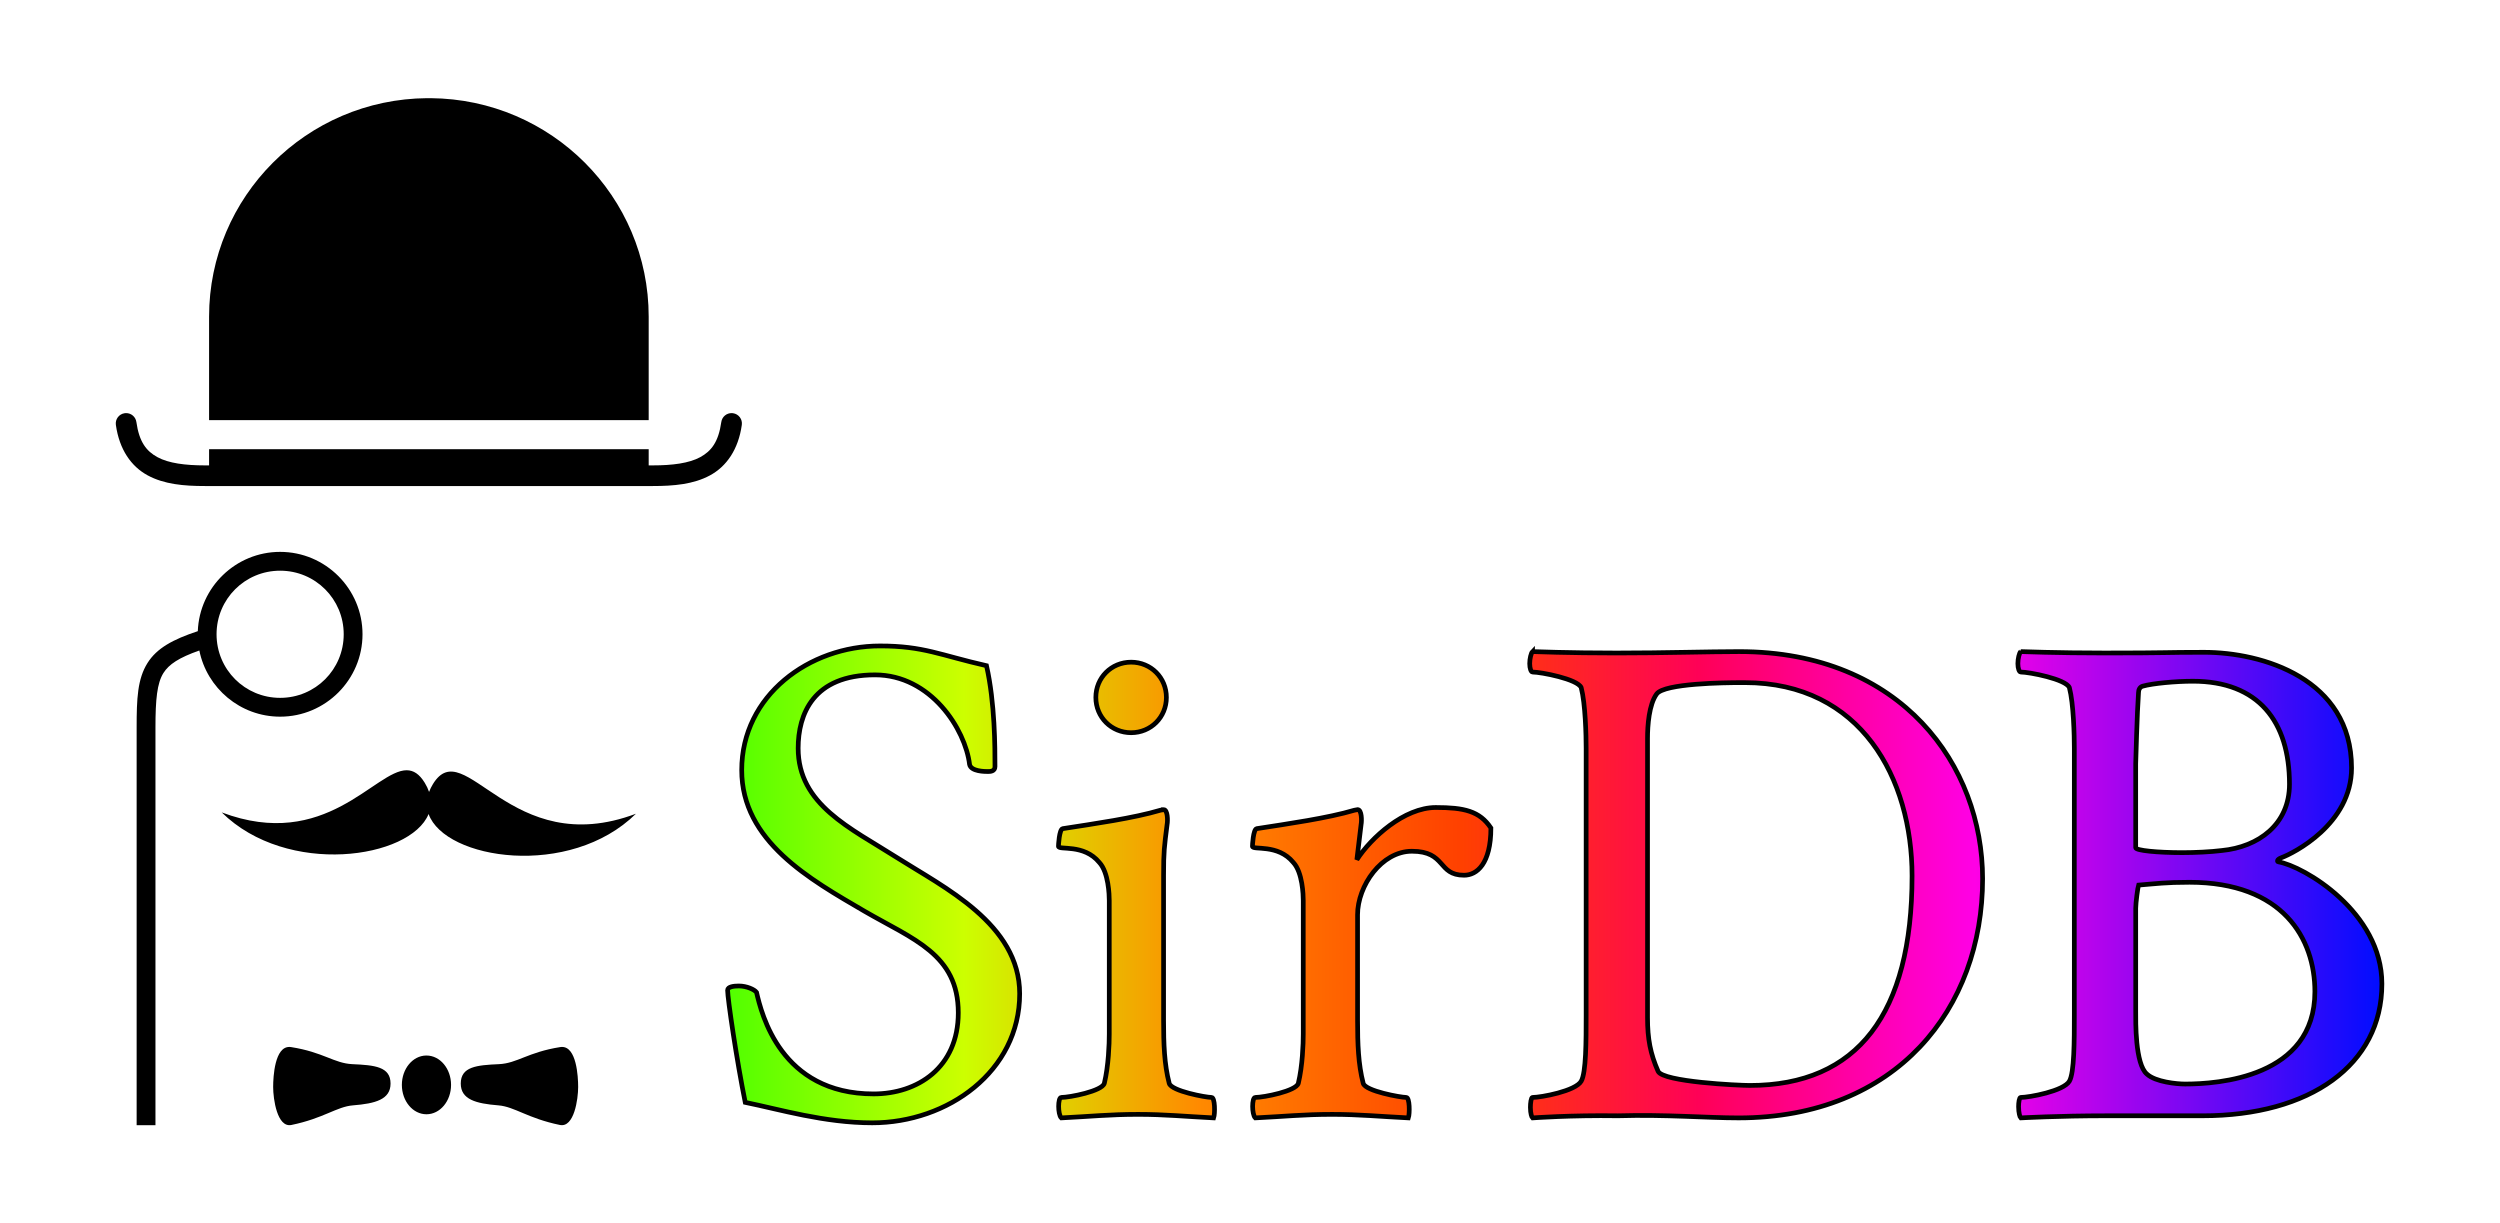 <?xml version="1.0" encoding="UTF-8" standalone="no"?>
<svg xmlns:dc="http://purl.org/dc/elements/1.1/" xmlns:cc="http://creativecommons.org/ns#" xmlns:rdf="http://www.w3.org/1999/02/22-rdf-syntax-ns#" xmlns:svg="http://www.w3.org/2000/svg" xmlns="http://www.w3.org/2000/svg" xmlns:xlink="http://www.w3.org/1999/xlink" width="265.663mm" height="130mm" viewBox="0 0 265.663 130" version="1.1" id="svg974">
  <rect x="0" y="0" width="265.663" height="130" fill="#333333" stroke="none"/>
  <defs id="defs968">
    <linearGradient xlink:href="#linearGradient856" id="linearGradient887" gradientUnits="userSpaceOnUse" gradientTransform="translate(-6.9,-16.11)" x1="84.218" y1="110.09" x2="260.012" y2="110.09" />
    <linearGradient id="linearGradient856">
      <stop style="stop-color:#51ff00;stop-opacity:1" offset="0" id="stop852" />
      <stop style="stop-color:#ccff00;stop-opacity:1" offset="0.143" id="stop860" />
      <stop style="stop-color:#ff8a00;stop-opacity:1" offset="0.285" id="stop862" />
      <stop style="stop-color:#ff4000;stop-opacity:1" offset="0.444" id="stop864" />
      <stop style="stop-color:#ff0058;stop-opacity:0.999" offset="0.589" id="stop866" />
      <stop style="stop-color:#ff00e5;stop-opacity:1" offset="0.754" id="stop868" />
      <stop style="stop-color:#000dff;stop-opacity:1" offset="1" id="stop870" />
      <stop style="stop-color:#00124c;stop-opacity:0.118;" offset="1" id="stop872" />
      <stop style="stop-color:#003cff;stop-opacity:1" offset="1" id="stop854" />
    </linearGradient>
  </defs>
  <path style="color:#000000;font-style:normal;font-variant:normal;font-weight:normal;font-stretch:normal;font-size:medium;line-height:normal;font-family:sans-serif;font-variant-ligatures:normal;font-variant-position:normal;font-variant-caps:normal;font-variant-numeric:normal;font-variant-alternates:normal;font-variant-east-asian:normal;font-feature-settings:normal;font-variation-settings:normal;text-indent:0;text-align:start;text-decoration:none;text-decoration-line:none;text-decoration-style:solid;text-decoration-color:#000000;letter-spacing:normal;word-spacing:normal;text-transform:none;writing-mode:lr-tb;direction:ltr;text-orientation:mixed;dominant-baseline:auto;baseline-shift:baseline;text-anchor:start;white-space:normal;shape-padding:0;shape-margin:0;inline-size:0;clip-rule:nonzero;display:inline;overflow:visible;visibility:visible;isolation:auto;mix-blend-mode:normal;color-interpolation:sRGB;color-interpolation-filters:linearRGB;solid-color:#000000;solid-opacity:1;vector-effect:none;fill:#ffffff;fill-opacity:0;fill-rule:nonzero;stroke:none;stroke-width:2;stroke-linecap:butt;stroke-linejoin:round;stroke-miterlimit:4;stroke-dasharray:none;stroke-dashoffset:0;stroke-opacity:1;color-rendering:auto;image-rendering:auto;shape-rendering:auto;text-rendering:auto;enable-background:accumulate;stop-color:#000000" d="m 33.978,66.869 c 0,4.283 -3.472,7.755 -7.755,7.755 -4.283,0 -7.755,-3.472 -7.755,-7.755 0,-4.283 3.472,-7.755 7.755,-7.755 4.283,0 7.755,3.472 7.755,7.755 z" id="path1234" />
  <path style="color:#000000;font-style:normal;font-variant:normal;font-weight:normal;font-stretch:normal;font-size:medium;line-height:normal;font-family:sans-serif;font-variant-ligatures:normal;font-variant-position:normal;font-variant-caps:normal;font-variant-numeric:normal;font-variant-alternates:normal;font-variant-east-asian:normal;font-feature-settings:normal;font-variation-settings:normal;text-indent:0;text-align:start;text-decoration:none;text-decoration-line:none;text-decoration-style:solid;text-decoration-color:#000000;letter-spacing:normal;word-spacing:normal;text-transform:none;writing-mode:lr-tb;direction:ltr;text-orientation:mixed;dominant-baseline:auto;baseline-shift:baseline;text-anchor:start;white-space:normal;shape-padding:0;shape-margin:0;inline-size:0;clip-rule:nonzero;display:inline;overflow:visible;visibility:visible;isolation:auto;mix-blend-mode:normal;color-interpolation:sRGB;color-interpolation-filters:linearRGB;solid-color:#000000;solid-opacity:1;vector-effect:none;fill:#ffffff;fill-opacity:0;fill-rule:nonzero;stroke:none;stroke-width:2;stroke-linecap:butt;stroke-linejoin:round;stroke-miterlimit:4;stroke-dasharray:none;stroke-dashoffset:0;stroke-opacity:1;color-rendering:auto;image-rendering:auto;shape-rendering:auto;text-rendering:auto;enable-background:accumulate;stop-color:#000000" d="M 11.975,119.036 V 76.759 c 0,-6.016 0.518,-7.636 6.447,-9.478" id="path1240" />
  <g id="g866">
    <rect style="vector-effect:none;fill:#ffffff;fill-opacity:1;stroke:none;stroke-width:0.922;stroke-linecap:round;stroke-linejoin:round;stroke-miterlimit:4;stroke-dasharray:none;stroke-dashoffset:0;stroke-opacity:1;stop-color:#000000" id="rect1110" width="265.663" height="130" x="-2.9235841e-07" y="3.6169433e-07" />
    <g id="g860">
      <path id="path1236" style="color:#000000;font-style:normal;font-variant:normal;font-weight:normal;font-stretch:normal;font-size:medium;line-height:normal;font-family:sans-serif;font-variant-ligatures:normal;font-variant-position:normal;font-variant-caps:normal;font-variant-numeric:normal;font-variant-alternates:normal;font-variant-east-asian:normal;font-feature-settings:normal;font-variation-settings:normal;text-indent:0;text-align:start;text-decoration:none;text-decoration-line:none;text-decoration-style:solid;text-decoration-color:#000000;letter-spacing:normal;word-spacing:normal;text-transform:none;writing-mode:lr-tb;direction:ltr;text-orientation:mixed;dominant-baseline:auto;baseline-shift:baseline;text-anchor:start;white-space:normal;shape-padding:0;shape-margin:0;inline-size:0;clip-rule:nonzero;display:inline;overflow:visible;visibility:visible;isolation:auto;mix-blend-mode:normal;color-interpolation:sRGB;color-interpolation-filters:linearRGB;solid-color:#000000;solid-opacity:1;vector-effect:none;fill:#000000;fill-opacity:1;fill-rule:nonzero;stroke:none;stroke-width:1.439;stroke-linecap:butt;stroke-linejoin:miter;stroke-miterlimit:4;stroke-dasharray:none;stroke-dashoffset:0;stroke-opacity:1;color-rendering:auto;image-rendering:auto;shape-rendering:auto;text-rendering:auto;enable-background:accumulate;stop-color:#000000" d="M 45.391,10.432 C 32.564,10.532 22.218,20.897 22.218,33.649 V 44.644 H 45.575 68.933 V 33.649 c 0,-12.752 -10.345,-23.117 -23.173,-23.217 -0.061,-2.4e-4 -0.122,-2.4e-4 -0.183,0 h -5.16e-4 -10e-4 c -0.061,-2.4e-4 -0.122,-2.4e-4 -0.183,0 z M 13.388,43.899 c -0.008,2.62e-4 -0.016,5.05e-4 -0.023,10e-4 -0.04,0.001 -0.079,0.005 -0.118,0.01 -0.602,0.085 -1.021,0.643 -0.934,1.245 0.368,2.615 1.626,4.412 3.381,5.361 1.755,0.95 3.851,1.133 6.081,1.133 h 0.444 v 5.19e-4 h 23.356 0.001 5.16e-4 23.357 v -5.19e-4 h 0.432 c 2.23,0 4.326,-0.183 6.081,-1.133 1.755,-0.95 3.013,-2.747 3.381,-5.361 0.087,-0.602 -0.332,-1.16 -0.934,-1.245 -0.039,-0.006 -0.078,-0.009 -0.118,-0.01 -0.562,-0.02 -1.048,0.387 -1.127,0.944 -0.299,2.124 -1.064,3.099 -2.249,3.741 -1.185,0.641 -2.942,0.87 -5.034,0.87 H 68.933 V 47.736 H 45.575 22.218 v 1.719 h -0.444 c -2.092,0 -3.849,-0.228 -5.034,-0.87 -1.185,-0.641 -1.95,-1.617 -2.248,-3.741 -0.077,-0.548 -0.55,-0.953 -1.104,-0.945 z m 16.38,14.746 c -4.713,0 -8.573,3.754 -8.748,8.426 -2.652,0.878 -4.36,1.812 -5.346,3.384 -1.067,1.699 -1.154,3.798 -1.154,6.834 v 42.278 h 2 V 77.29 c 0,-2.979 0.173,-4.697 0.847,-5.772 0.584,-0.93 1.663,-1.637 3.816,-2.393 0.804,4.002 4.351,7.032 8.584,7.032 4.824,0 8.756,-3.932 8.756,-8.756 0,-4.824 -3.932,-8.756 -8.756,-8.756 z m 0,2 c 3.743,0 6.756,3.013 6.756,6.756 -2e-6,3.743 -3.013,6.756 -6.756,6.756 -3.743,0 -6.756,-3.013 -6.756,-6.756 0,-3.743 3.013,-6.756 6.756,-6.756 z m 13.462,21.205 c -3.385,-0.023 -8.602,8.662 -19.669,4.48 6.965,6.86 20.047,4.938 21.983,0.17 1.736,4.87 15.001,6.897 22.034,-0.029 -13.364,5.05 -18.198,-8.663 -21.575,-3.147 -0.172,0.281 -0.305,0.558 -0.408,0.831 -0.106,-0.318 -0.258,-0.642 -0.459,-0.971 -0.58,-0.948 -1.204,-1.328 -1.906,-1.333 z M 30.777,111.254 c -1.576,-0.05 -1.75,3.127 -1.75,4.256 -4e-6,1.27 0.424,4.348 1.941,4.035 3.439,-0.709 4.807,-1.946 6.541,-2.084 2.38,-0.19 3.993,-0.624 3.993,-2.317 0,-1.798 -1.697,-1.956 -4.054,-2.061 -1.943,-0.087 -3.066,-1.269 -6.514,-1.814 -0.054,-0.009 -0.106,-0.013 -0.157,-0.015 z m 28.91,0 c -0.051,0.002 -0.103,0.006 -0.157,0.015 -3.448,0.545 -4.572,1.728 -6.514,1.814 -2.357,0.105 -4.053,0.263 -4.053,2.061 0,1.693 1.612,2.127 3.992,2.317 1.734,0.139 3.103,1.375 6.542,2.084 1.518,0.313 1.941,-2.766 1.941,-4.035 -5e-6,-1.129 -0.174,-4.306 -1.75,-4.256 z m -14.411,0.911 c -1.427,0.027 -2.572,1.417 -2.572,3.121 -6.9e-5,1.724 1.17,3.122 2.614,3.122 1.444,-3e-5 2.614,-1.398 2.614,-3.122 -1.69e-4,-1.724 -1.17,-3.121 -2.614,-3.121 -0.014,-1.3e-4 -0.028,-1.3e-4 -0.041,0 z" />
      <path id="path876" style="font-style:normal;font-variant:normal;font-weight:normal;font-stretch:normal;font-size:76.765px;line-height:1.25;font-family:'Crimson Text';-inkscape-font-specification:'Crimson Text';letter-spacing:0px;word-spacing:0px;fill:url(#linearGradient887);fill-opacity:1;stroke:#000000;stroke-width:0.5;stroke-miterlimit:4;stroke-dasharray:none" d="m 93.511,68.642 c -7.497,0 -14.693,5.248 -14.693,13.194 0,7.572 7.271,11.619 13.044,14.993 5.173,2.999 9.97,4.573 9.97,10.795 0,5.847 -4.348,8.621 -8.996,8.621 -9.895,0 -11.919,-8.546 -12.444,-10.795 -0.225,-0.3 -1.05,-0.675 -1.874,-0.675 -0.525,0 -1.199,0.075 -1.199,0.45 0,0.9 0.975,7.496 1.874,11.919 3.673,0.75 8.396,2.174 13.494,2.174 8.021,0 15.668,-5.472 15.668,-13.719 0,-7.422 -8.096,-11.32 -13.044,-14.468 -4.948,-3.149 -10.495,-5.622 -10.495,-11.619 0,-3.598 1.574,-7.796 8.171,-7.796 5.922,0 9.596,5.772 10.045,9.52 0.15,0.75 1.649,0.75 1.949,0.75 0.225,0 0.75,-2.6e-4 0.75,-0.525 0,-2.024 -1e-4,-6.747 -0.9,-10.72 -4.948,-1.124 -6.672,-2.099 -11.32,-2.099 z m 69.343,0.599 c -0.15,0.15 -0.3,0.75 -0.3,1.275 0,0.525 0.15,0.899 0.3,0.899 0.9,0 4.797,0.75 5.172,1.65 0.45,1.724 0.525,5.098 0.525,6.447 v 28.337 c 0,2.774 -2.6e-4,6.147 -0.525,7.047 -0.6,1.05 -4.273,1.724 -5.172,1.724 -0.15,0 -0.225,0.6 -0.225,1.05 0,0.675 0.15,1.05 0.225,1.124 0,0 4.048,-0.3 9.071,-0.225 5.098,-0.15 9.52,0.225 12.819,0.225 16.792,0 25.938,-11.62 25.938,-25.413 0,-11.994 -8.546,-24.139 -25.863,-24.139 -3.298,0 -7.871,0.15 -13.044,0.15 -5.023,0 -8.921,-0.15 -8.921,-0.15 z m 51.876,5.3e-4 c -0.15,0.15 -0.3,0.75 -0.3,1.274 0,0.525 0.15,0.899 0.3,0.899 0.9,0 4.798,0.75 5.173,1.65 0.45,1.724 0.525,5.098 0.525,6.447 v 28.337 c 0,2.774 2.3e-4,6.147 -0.525,7.047 -0.6,1.05 -4.273,1.724 -5.173,1.724 -0.15,0 -0.225,0.525 -0.225,0.975 0,0.675 0.15,1.124 0.225,1.199 0,0 4.048,-0.225 9.071,-0.225 h 10.27 c 11.395,0 19.041,-5.398 19.041,-14.019 0,-7.646 -8.321,-12.519 -11.02,-12.969 -0.075,0 -0.225,-0.225 0.375,-0.45 1.199,-0.45 7.421,-3.523 7.421,-9.52 0,-9.521 -9.521,-12.294 -15.668,-12.294 -4.423,0 -3.598,0.075 -10.57,0.075 -5.023,0 -8.921,-0.15 -8.921,-0.15 z m -94.531,1.124 c -2.099,0 -3.749,1.649 -3.749,3.748 0,2.099 1.65,3.748 3.749,3.748 2.099,0 3.748,-1.649 3.748,-3.748 0,-2.099 -1.649,-3.748 -3.748,-3.748 z m 112.823,2.024 c 6.972,0 10.27,4.273 10.27,10.945 0,4.273 -3.298,6.672 -7.196,7.047 -1.199,0.15 -2.849,0.225 -4.198,0.225 -2.624,0 -4.947,-0.225 -4.947,-0.525 v -8.921 c 0,0 0.15,-5.548 0.3,-7.572 0,-0.3 0.15,-0.599 0.45,-0.674 1.05,-0.3 3.523,-0.525 5.322,-0.525 z m -47.978,0.15 h 0.375 c 12.369,0 17.767,10.196 17.767,20.541 0,14.618 -5.773,22.265 -17.242,22.265 -1.199,0 -9.22,-0.375 -9.745,-1.5 -0.825,-1.874 -1.124,-3.448 -1.124,-5.697 V 78.462 c 0,-1.349 0.149,-3.598 0.974,-4.723 0.825,-1.124 7.197,-1.2 8.996,-1.2 z m -32.46,13.269 c -3.373,0 -6.897,3.224 -8.396,5.547 l 0.45,-3.748 c 0.075,-0.375 0.075,-1.574 -0.375,-1.574 -0.075,0 -0.3,0.075 -0.375,0.075 -2.774,0.825 -6.972,1.424 -10.346,1.949 -0.375,0.075 -0.45,1.799 -0.45,1.874 0,0.45 2.699,-0.3 4.348,1.724 0.975,1.05 1.05,3.448 1.05,4.048 v 14.169 c 0,1.05 -0.075,3.374 -0.525,5.248 -0.225,0.825 -3.673,1.499 -4.573,1.499 -0.375,0 -0.375,1.799 0,2.174 3.074,-0.15 5.098,-0.375 8.172,-0.375 2.849,0 5.098,0.225 8.096,0.375 0.15,-0.45 0.15,-2.174 -0.225,-2.174 -0.6,0 -4.348,-0.675 -4.573,-1.499 -0.525,-2.024 -0.6,-4.198 -0.6,-6.672 V 97.204 c 0,-3.074 2.549,-6.747 5.772,-6.747 3.673,0 2.699,2.549 5.547,2.549 1.349,0 2.849,-1.2 2.849,-5.023 -1.199,-1.799 -2.849,-2.174 -5.848,-2.174 z m -28.936,0.225 c -0.075,0 -0.3,0.075 -0.375,0.075 -2.774,0.825 -6.972,1.424 -10.345,1.949 -0.375,0.075 -0.45,1.799 -0.45,1.874 0,0.45 2.698,-0.3 4.348,1.724 0.975,1.05 1.05,3.448 1.05,4.048 v 14.169 c 0,1.05 -0.075,3.374 -0.525,5.248 -0.225,0.825 -3.673,1.499 -4.573,1.499 -0.375,0 -0.375,1.799 0,2.174 3.074,-0.15 5.098,-0.375 8.171,-0.375 2.849,0 5.023,0.225 8.021,0.375 0.15,-0.45 0.15,-2.174 -0.225,-2.174 -0.6,0 -4.273,-0.675 -4.498,-1.499 -0.525,-2.024 -0.599,-4.198 -0.599,-6.672 V 93.005 c 0,-2.549 0.075,-2.999 0.375,-5.398 0.075,-0.375 0.075,-1.574 -0.375,-1.574 z m 109,7.721 c 9.97,0 13.344,5.998 13.344,11.62 0,9.146 -10.345,9.821 -13.793,9.821 -0.9,0 -3.149,-0.225 -4.048,-1.05 -1.274,-1.05 -1.199,-5.622 -1.199,-6.672 V 96.529 c 0,-0.6 0.225,-2.249 0.3,-2.474 1.874,-0.15 2.849,-0.3 5.398,-0.3 z" />
    </g>
  </g>
</svg>
